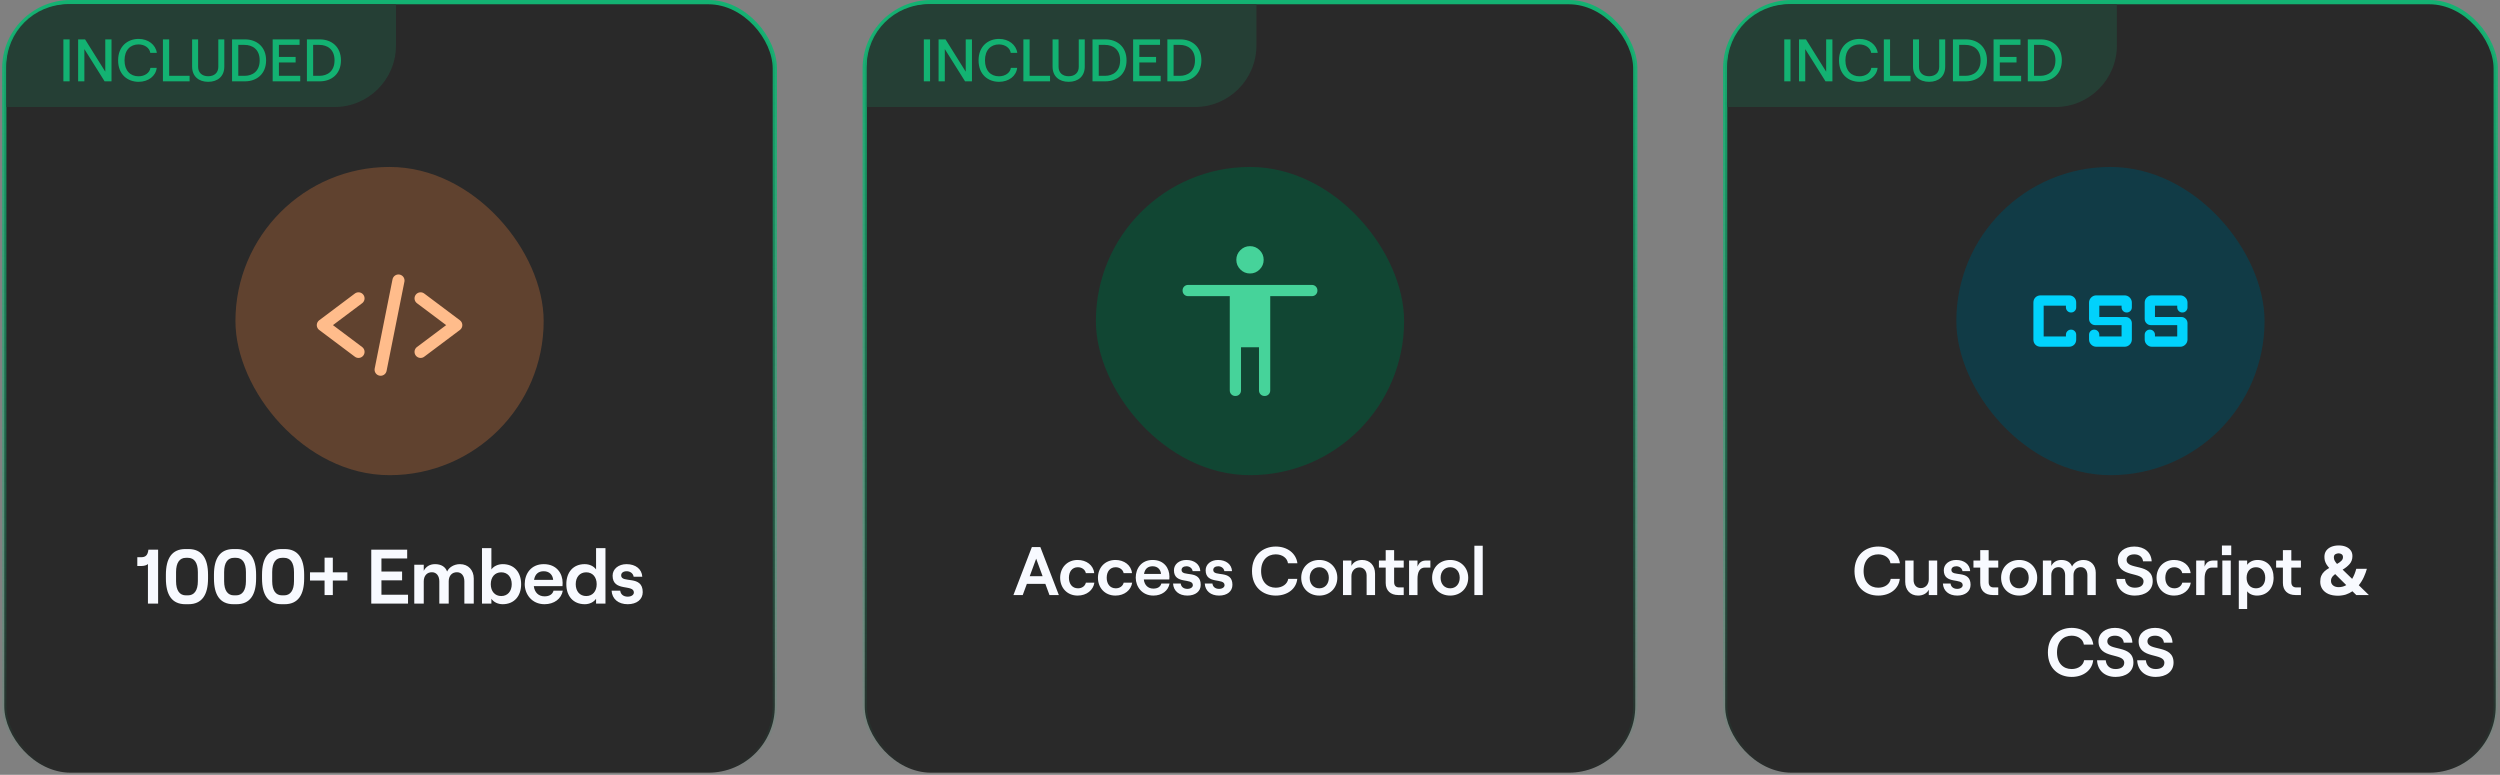 <svg width="584" height="181" viewBox="0 0 584 181" fill="none" xmlns="http://www.w3.org/2000/svg">
<rect x="0" y="0" width="584" height="181" fill="#808080" stroke="none"/>
<rect x="1" y="0.5" width="180" height="180" rx="15.5" fill="#292929" stroke="url(#paint0_linear_1726_45523)"/>
<path d="M1.5 15.37C1.5 7.434 7.934 1 15.87 1H92.5V10.63C92.5 18.566 86.066 25 78.13 25H1.5V15.37Z" fill="#253F35"/>
<path d="M16.262 19V9.2H14.806V19H16.262ZM19.707 19V11.468L24.439 19H26.049V9.2H24.593V16.746L19.875 9.2H18.251V19H19.707ZM32.38 19.112C34.648 19.112 36.398 17.768 36.608 15.85H35.138C34.984 16.998 33.822 17.824 32.366 17.824C30.462 17.824 29.09 16.522 29.09 14.1C29.09 11.678 30.462 10.376 32.366 10.376C33.794 10.376 34.942 11.202 35.11 12.35H36.636C36.37 10.432 34.606 9.088 32.38 9.088C29.888 9.088 27.592 10.74 27.592 14.1C27.592 17.46 29.86 19.112 32.38 19.112ZM44.291 19V17.712H39.517V9.2H38.061V19H44.291ZM48.632 19.112C50.886 19.112 52.398 17.81 52.398 15.57V9.2H50.998V15.612C50.998 17.012 50.046 17.81 48.632 17.81C47.232 17.81 46.28 17.012 46.28 15.612V9.2H44.88V15.57C44.88 17.81 46.392 19.112 48.632 19.112ZM57.218 19C59.948 19 62.16 17.292 62.16 14.1C62.16 10.908 59.948 9.2 57.218 9.2H54.208V19H57.218ZM55.664 10.488H57.134C58.954 10.488 60.662 11.51 60.662 14.1C60.662 16.69 58.954 17.712 57.134 17.712H55.664V10.488ZM70.136 19V17.712H65.152V14.59H69.058V13.302H65.152V10.488H69.982V9.2H63.696V19H70.136ZM74.704 19C77.434 19 79.646 17.292 79.646 14.1C79.646 10.908 77.434 9.2 74.704 9.2H71.694V19H74.704ZM73.15 10.488H74.62C76.44 10.488 78.148 11.51 78.148 14.1C78.148 16.69 76.44 17.712 74.62 17.712H73.15V10.488Z" fill="#13B272"/>
<rect x="55" y="39" width="72" height="72" rx="36" fill="#60422F"/>
<path d="M83.746 69.699L75.416 75.948L83.746 82.197" stroke="#FFBC8B" stroke-width="2.833" stroke-linecap="round" stroke-linejoin="round"/>
<path d="M98.25 69.699L106.583 75.948L98.25 82.197" stroke="#FFBC8B" stroke-width="2.833" stroke-linecap="round" stroke-linejoin="round"/>
<path d="M93.081 65.531L88.916 86.362" stroke="#FFBC8B" stroke-width="2.833" stroke-linecap="round" stroke-linejoin="round"/>
<path d="M34.667 128.4C34.523 129.768 33.947 130.164 32.975 130.164H32.075V132.216H33.066C33.587 132.216 34.325 132.054 34.559 131.73V141H36.935V128.4H34.667ZM44.025 141.144C47.157 141.144 48.597 138.984 48.597 135.132V134.268C48.597 130.416 47.157 128.256 44.025 128.256H43.305C40.173 128.256 38.751 130.416 38.751 134.268V135.132C38.751 138.984 40.173 141.144 43.305 141.144H44.025ZM43.413 139.074C41.991 139.074 41.127 137.976 41.127 135.762V133.638C41.127 131.406 41.991 130.308 43.413 130.308H43.917C45.339 130.308 46.221 131.406 46.221 133.638V135.762C46.221 137.976 45.339 139.074 43.917 139.074H43.413ZM55.254 141.144C58.386 141.144 59.826 138.984 59.826 135.132V134.268C59.826 130.416 58.386 128.256 55.254 128.256H54.534C51.402 128.256 49.98 130.416 49.98 134.268V135.132C49.98 138.984 51.402 141.144 54.534 141.144H55.254ZM54.642 139.074C53.22 139.074 52.356 137.976 52.356 135.762V133.638C52.356 131.406 53.22 130.308 54.642 130.308H55.146C56.568 130.308 57.45 131.406 57.45 133.638V135.762C57.45 137.976 56.568 139.074 55.146 139.074H54.642ZM66.482 141.144C69.614 141.144 71.054 138.984 71.054 135.132V134.268C71.054 130.416 69.614 128.256 66.482 128.256H65.762C62.63 128.256 61.208 130.416 61.208 134.268V135.132C61.208 138.984 62.63 141.144 65.762 141.144H66.482ZM65.87 139.074C64.448 139.074 63.584 137.976 63.584 135.762V133.638C63.584 131.406 64.448 130.308 65.87 130.308H66.374C67.796 130.308 68.678 131.406 68.678 133.638V135.762C68.678 137.976 67.796 139.074 66.374 139.074H65.87ZM77.746 133.692H81.148V135.618H77.746V139.002H75.82V135.618H72.418V133.692H75.82V130.272H77.746V133.692ZM95.314 141V138.93H89.104V135.564H93.928V133.512H89.104V130.452H95.116V128.4H86.728V141H95.314ZM98.988 141V135.798C98.988 134.52 99.726 133.674 100.896 133.674C101.958 133.674 102.624 134.52 102.624 135.798V141H104.82V135.798C104.82 134.52 105.558 133.674 106.746 133.674C107.808 133.674 108.474 134.52 108.474 135.798V141H110.67V135.132C110.67 133.206 109.41 131.784 107.448 131.784C106.008 131.784 104.856 132.576 104.442 133.512C104.046 132.396 103.056 131.784 101.616 131.784C100.338 131.784 99.438 132.432 98.988 133.35V131.928H96.774V141H98.988ZM117.417 141.144C120.135 141.144 121.737 139.236 121.737 136.464C121.737 133.692 120.135 131.784 117.453 131.784C116.283 131.784 115.311 132.288 114.789 133.026V128.04H112.593V141H114.789V139.866C115.311 140.658 116.319 141.144 117.417 141.144ZM117.093 139.236C115.617 139.236 114.645 138.138 114.645 136.464C114.645 134.79 115.617 133.692 117.093 133.692C118.569 133.692 119.541 134.79 119.541 136.464C119.541 138.138 118.569 139.236 117.093 139.236ZM129.308 137.976C129.074 138.84 128.336 139.308 127.202 139.308C125.798 139.308 124.862 138.372 124.7 136.914H131.396C131.414 136.734 131.432 136.464 131.432 136.158C131.432 133.998 130.064 131.784 127.022 131.784C124.052 131.784 122.576 134.034 122.576 136.428C122.576 138.804 124.232 141.144 127.202 141.144C129.434 141.144 131.126 139.902 131.468 137.976H129.308ZM127.022 133.44C128.336 133.44 129.128 134.304 129.218 135.456H124.754C124.988 134.088 125.78 133.44 127.022 133.44ZM136.613 141.144C137.711 141.144 138.719 140.658 139.241 139.866V141H141.437V128.04H139.241V133.026C138.719 132.288 137.765 131.784 136.577 131.784C133.895 131.784 132.293 133.692 132.293 136.464C132.293 139.236 133.895 141.144 136.613 141.144ZM136.937 139.236C135.461 139.236 134.489 138.138 134.489 136.464C134.489 134.79 135.461 133.692 136.937 133.692C138.413 133.692 139.385 134.79 139.385 136.464C139.385 138.138 138.413 139.236 136.937 139.236ZM146.632 141.144C148.756 141.144 150.142 140.028 150.142 138.318C150.142 134.214 145.102 136.374 145.102 134.412C145.102 133.8 145.624 133.44 146.416 133.44C147.118 133.44 147.892 133.872 148.018 134.718H150.034C149.944 132.954 148.486 131.784 146.362 131.784C144.49 131.784 143.104 132.9 143.104 134.484C143.104 138.318 148.072 136.392 148.072 138.408C148.072 138.948 147.496 139.38 146.632 139.38C145.642 139.38 144.976 138.84 144.886 137.976H142.87C142.978 139.92 144.436 141.144 146.632 141.144Z" fill="#F8FAFF"/>
<rect x="202" y="0.5" width="180" height="180" rx="15.5" fill="#292929" stroke="url(#paint1_linear_1726_45523)"/>
<path d="M202.5 15.37C202.5 7.434 208.934 1 216.87 1H293.5V10.63C293.5 18.566 287.066 25 279.13 25H202.5V15.37Z" fill="#253F35"/>
<path d="M217.262 19V9.2H215.806V19H217.262ZM220.707 19V11.468L225.439 19H227.049V9.2H225.593V16.746L220.875 9.2H219.251V19H220.707ZM233.38 19.112C235.648 19.112 237.398 17.768 237.608 15.85H236.138C235.984 16.998 234.822 17.824 233.366 17.824C231.462 17.824 230.09 16.522 230.09 14.1C230.09 11.678 231.462 10.376 233.366 10.376C234.794 10.376 235.942 11.202 236.11 12.35H237.636C237.37 10.432 235.606 9.088 233.38 9.088C230.888 9.088 228.592 10.74 228.592 14.1C228.592 17.46 230.86 19.112 233.38 19.112ZM245.291 19V17.712H240.517V9.2H239.061V19H245.291ZM249.632 19.112C251.886 19.112 253.398 17.81 253.398 15.57V9.2H251.998V15.612C251.998 17.012 251.046 17.81 249.632 17.81C248.232 17.81 247.28 17.012 247.28 15.612V9.2H245.88V15.57C245.88 17.81 247.392 19.112 249.632 19.112ZM258.218 19C260.948 19 263.16 17.292 263.16 14.1C263.16 10.908 260.948 9.2 258.218 9.2H255.208V19H258.218ZM256.664 10.488H258.134C259.954 10.488 261.662 11.51 261.662 14.1C261.662 16.69 259.954 17.712 258.134 17.712H256.664V10.488ZM271.136 19V17.712H266.152V14.59H270.058V13.302H266.152V10.488H270.982V9.2H264.696V19H271.136ZM275.704 19C278.434 19 280.646 17.292 280.646 14.1C280.646 10.908 278.434 9.2 275.704 9.2H272.694V19H275.704ZM274.15 10.488H275.62C277.44 10.488 279.148 11.51 279.148 14.1C279.148 16.69 277.44 17.712 275.62 17.712H274.15V10.488Z" fill="#13B272"/>
<rect x="256" y="39" width="72" height="72" rx="36" fill="#114633"/>
<path d="M292 63.888C291.125 63.888 290.374 63.574 289.747 62.947C289.12 62.32 288.806 61.569 288.806 60.694C288.806 59.819 289.12 59.068 289.747 58.441C290.374 57.813 291.125 57.5 292 57.5C292.875 57.5 293.626 57.813 294.253 58.441C294.88 59.068 295.194 59.819 295.194 60.694C295.194 61.569 294.88 62.32 294.253 62.947C293.626 63.574 292.875 63.888 292 63.888ZM288.588 92.5C288.208 92.5 287.895 92.376 287.647 92.128C287.399 91.88 287.275 91.567 287.275 91.188V69.181H277.562C277.183 69.181 276.87 69.057 276.622 68.809C276.374 68.561 276.25 68.248 276.25 67.869C276.25 67.49 276.374 67.176 276.622 66.928C276.87 66.68 277.183 66.556 277.562 66.556H306.438C306.817 66.556 307.13 66.68 307.378 66.928C307.626 67.176 307.75 67.49 307.75 67.869C307.75 68.248 307.626 68.561 307.378 68.809C307.13 69.057 306.817 69.181 306.438 69.181H296.725V91.188C296.725 91.567 296.601 91.88 296.353 92.128C296.105 92.376 295.792 92.5 295.412 92.5C295.033 92.5 294.72 92.376 294.472 92.128C294.224 91.88 294.1 91.567 294.1 91.188V81.125H289.9V91.188C289.9 91.567 289.776 91.88 289.528 92.128C289.28 92.376 288.967 92.5 288.588 92.5Z" fill="#46D39A"/>
<path d="M247.345 139L243.025 127.8H241.041L236.737 139H238.913L239.873 136.392H244.193L245.153 139H247.345ZM242.049 130.504L243.553 134.6H240.545L242.049 130.504ZM251.747 139.128C253.827 139.128 255.395 137.864 255.651 136.104H253.667C253.475 136.904 252.755 137.432 251.827 137.432C250.451 137.432 249.699 136.376 249.699 134.968C249.699 133.56 250.435 132.504 251.795 132.504C252.723 132.504 253.507 133.08 253.651 133.88H255.603C255.427 132.024 253.779 130.808 251.747 130.808C249.235 130.808 247.651 132.664 247.651 134.968C247.651 137.272 249.235 139.128 251.747 139.128ZM260.575 139.128C262.655 139.128 264.223 137.864 264.479 136.104H262.495C262.303 136.904 261.583 137.432 260.655 137.432C259.279 137.432 258.527 136.376 258.527 134.968C258.527 133.56 259.263 132.504 260.623 132.504C261.551 132.504 262.335 133.08 262.479 133.88H264.431C264.255 132.024 262.607 130.808 260.575 130.808C258.063 130.808 256.479 132.664 256.479 134.968C256.479 137.272 258.063 139.128 260.575 139.128ZM271.291 136.312C271.083 137.08 270.427 137.496 269.419 137.496C268.171 137.496 267.339 136.664 267.195 135.368H273.147C273.163 135.208 273.179 134.968 273.179 134.696C273.179 132.776 271.963 130.808 269.259 130.808C266.619 130.808 265.307 132.808 265.307 134.936C265.307 137.048 266.779 139.128 269.419 139.128C271.403 139.128 272.907 138.024 273.211 136.312H271.291ZM269.259 132.28C270.427 132.28 271.131 133.048 271.211 134.072H267.243C267.451 132.856 268.155 132.28 269.259 132.28ZM277.37 139.128C279.258 139.128 280.49 138.136 280.49 136.616C280.49 132.968 276.01 134.888 276.01 133.144C276.01 132.6 276.474 132.28 277.178 132.28C277.802 132.28 278.49 132.664 278.602 133.416H280.394C280.314 131.848 279.018 130.808 277.13 130.808C275.466 130.808 274.234 131.8 274.234 133.208C274.234 136.616 278.65 134.904 278.65 136.696C278.65 137.176 278.138 137.56 277.37 137.56C276.49 137.56 275.898 137.08 275.818 136.312H274.026C274.122 138.04 275.418 139.128 277.37 139.128ZM284.776 139.128C286.664 139.128 287.896 138.136 287.896 136.616C287.896 132.968 283.416 134.888 283.416 133.144C283.416 132.6 283.88 132.28 284.584 132.28C285.208 132.28 285.896 132.664 286.008 133.416H287.8C287.72 131.848 286.424 130.808 284.536 130.808C282.872 130.808 281.64 131.8 281.64 133.208C281.64 136.616 286.056 134.904 286.056 136.696C286.056 137.176 285.544 137.56 284.776 137.56C283.896 137.56 283.304 137.08 283.224 136.312H281.432C281.528 138.04 282.824 139.128 284.776 139.128ZM298.019 139.128C300.771 139.128 302.819 137.544 303.043 135.224H300.931C300.739 136.44 299.555 137.288 298.019 137.288C296.067 137.288 294.595 135.944 294.595 133.4C294.595 130.856 296.067 129.496 298.019 129.496C299.523 129.496 300.707 130.344 300.867 131.576H303.075C302.771 129.256 300.723 127.672 298.019 127.672C295.091 127.672 292.467 129.592 292.467 133.4C292.467 137.208 295.043 139.128 298.019 139.128ZM308.188 139.128C310.636 139.128 312.396 137.368 312.396 134.968C312.396 132.568 310.636 130.808 308.188 130.808C305.724 130.808 303.964 132.568 303.964 134.968C303.964 137.368 305.724 139.128 308.188 139.128ZM308.188 137.432C306.844 137.432 305.948 136.424 305.948 134.968C305.948 133.512 306.844 132.504 308.188 132.504C309.516 132.504 310.412 133.512 310.412 134.968C310.412 136.424 309.516 137.432 308.188 137.432ZM315.692 139V134.6C315.692 133.416 316.46 132.552 317.564 132.552C318.572 132.552 319.244 133.32 319.244 134.424V139H321.212V134.008C321.212 132.12 320.028 130.808 318.204 130.808C317.052 130.808 316.14 131.304 315.692 132.184V130.936H313.724V139H315.692ZM323.7 130.936H322.116V132.584H323.7V136.184C323.7 137.976 324.852 139 326.612 139H327.908V137.224H326.836C326.1 137.224 325.668 136.808 325.668 135.992V132.584H327.908V130.936H325.668V128.504H323.7V130.936ZM334.137 130.936H333.193C332.153 130.936 331.529 131.336 331.129 132.36V130.936H329.161V139H331.129V135.192C331.129 133.656 331.625 132.584 332.873 132.584H334.137V130.936ZM338.766 139.128C341.214 139.128 342.974 137.368 342.974 134.968C342.974 132.568 341.214 130.808 338.766 130.808C336.302 130.808 334.542 132.568 334.542 134.968C334.542 137.368 336.302 139.128 338.766 139.128ZM338.766 137.432C337.422 137.432 336.526 136.424 336.526 134.968C336.526 133.512 337.422 132.504 338.766 132.504C340.094 132.504 340.99 133.512 340.99 134.968C340.99 136.424 340.094 137.432 338.766 137.432ZM346.366 139V127.48H344.414V139H346.366Z" fill="#F8FAFF"/>
<rect x="403" y="0.5" width="180" height="180" rx="15.5" fill="#292929" stroke="url(#paint2_linear_1726_45523)"/>
<path d="M403.5 15.37C403.5 7.434 409.934 1 417.87 1H494.5V10.63C494.5 18.566 488.066 25 480.13 25H403.5V15.37Z" fill="#253F35"/>
<path d="M418.262 19V9.2H416.806V19H418.262ZM421.707 19V11.468L426.439 19H428.049V9.2H426.593V16.746L421.875 9.2H420.251V19H421.707ZM434.38 19.112C436.648 19.112 438.398 17.768 438.608 15.85H437.138C436.984 16.998 435.822 17.824 434.366 17.824C432.462 17.824 431.09 16.522 431.09 14.1C431.09 11.678 432.462 10.376 434.366 10.376C435.794 10.376 436.942 11.202 437.11 12.35H438.636C438.37 10.432 436.606 9.088 434.38 9.088C431.888 9.088 429.592 10.74 429.592 14.1C429.592 17.46 431.86 19.112 434.38 19.112ZM446.291 19V17.712H441.517V9.2H440.061V19H446.291ZM450.632 19.112C452.886 19.112 454.398 17.81 454.398 15.57V9.2H452.998V15.612C452.998 17.012 452.046 17.81 450.632 17.81C449.232 17.81 448.28 17.012 448.28 15.612V9.2H446.88V15.57C446.88 17.81 448.392 19.112 450.632 19.112ZM459.218 19C461.948 19 464.16 17.292 464.16 14.1C464.16 10.908 461.948 9.2 459.218 9.2H456.208V19H459.218ZM457.664 10.488H459.134C460.954 10.488 462.662 11.51 462.662 14.1C462.662 16.69 460.954 17.712 459.134 17.712H457.664V10.488ZM472.136 19V17.712H467.152V14.59H471.058V13.302H467.152V10.488H471.982V9.2H465.696V19H472.136ZM476.704 19C479.434 19 481.646 17.292 481.646 14.1C481.646 10.908 479.434 9.2 476.704 9.2H473.694V19H476.704ZM475.15 10.488H476.62C478.44 10.488 480.148 11.51 480.148 14.1C480.148 16.69 478.44 17.712 476.62 17.712H475.15V10.488Z" fill="#13B272"/>
<rect x="457" y="39" width="72" height="72" rx="36" fill="#113B46"/>
<path d="M489.7 81C489.233 81 488.833 80.833 488.5 80.5C488.167 80.167 488 79.767 488 79.3V78.2C488 77.867 488.117 77.583 488.35 77.35C488.583 77.117 488.867 77 489.2 77C489.533 77 489.817 77.117 490.05 77.35C490.283 77.583 490.4 77.867 490.4 78.2V78.6H495.6V75.95H489.45C489.05 75.95 488.708 75.808 488.425 75.525C488.142 75.242 488 74.9 488 74.5V70.7C488 70.233 488.167 69.833 488.5 69.5C488.833 69.167 489.233 69 489.7 69H496.3C496.767 69 497.167 69.167 497.5 69.5C497.833 69.833 498 70.233 498 70.7V71.8C498 72.133 497.883 72.417 497.65 72.65C497.417 72.883 497.133 73 496.8 73C496.467 73 496.183 72.883 495.95 72.65C495.717 72.417 495.6 72.133 495.6 71.8V71.4H490.4V74.05H496.55C496.95 74.05 497.292 74.192 497.575 74.475C497.858 74.758 498 75.1 498 75.5V79.3C498 79.767 497.833 80.167 497.5 80.5C497.167 80.833 496.767 81 496.3 81H489.7ZM502.7 81C502.233 81 501.833 80.833 501.5 80.5C501.167 80.167 501 79.767 501 79.3V78.2C501 77.867 501.117 77.583 501.35 77.35C501.583 77.117 501.867 77 502.2 77C502.533 77 502.817 77.117 503.05 77.35C503.283 77.583 503.4 77.867 503.4 78.2V78.6H508.6V75.95H502.45C502.05 75.95 501.708 75.808 501.425 75.525C501.142 75.242 501 74.9 501 74.5V70.7C501 70.233 501.167 69.833 501.5 69.5C501.833 69.167 502.233 69 502.7 69H509.3C509.767 69 510.167 69.167 510.5 69.5C510.833 69.833 511 70.233 511 70.7V71.8C511 72.133 510.883 72.417 510.65 72.65C510.417 72.883 510.133 73 509.8 73C509.467 73 509.183 72.883 508.95 72.65C508.717 72.417 508.6 72.133 508.6 71.8V71.4H503.4V74.05H509.55C509.95 74.05 510.292 74.192 510.575 74.475C510.858 74.758 511 75.1 511 75.5V79.3C511 79.767 510.833 80.167 510.5 80.5C510.167 80.833 509.767 81 509.3 81H502.7ZM476.7 81C476.2 81 475.792 80.842 475.475 80.525C475.158 80.208 475 79.8 475 79.3V70.7C475 70.2 475.158 69.792 475.475 69.475C475.792 69.158 476.2 69 476.7 69H483.3C483.8 69 484.208 69.158 484.525 69.475C484.842 69.792 485 70.2 485 70.7V71.8C485 72.133 484.883 72.417 484.65 72.65C484.417 72.883 484.133 73 483.8 73C483.467 73 483.183 72.883 482.95 72.65C482.717 72.417 482.6 72.133 482.6 71.8V71.4H477.4V78.6H482.6V78.2C482.6 77.867 482.717 77.583 482.95 77.35C483.183 77.117 483.467 77 483.8 77C484.133 77 484.417 77.117 484.65 77.35C484.883 77.583 485 77.867 485 78.2V79.3C485 79.8 484.842 80.208 484.525 80.525C484.208 80.842 483.8 81 483.3 81H476.7Z" fill="#01D2FC"/>
<path d="M438.761 139.128C441.513 139.128 443.561 137.544 443.785 135.224H441.673C441.481 136.44 440.297 137.288 438.761 137.288C436.809 137.288 435.337 135.944 435.337 133.4C435.337 130.856 436.809 129.496 438.761 129.496C440.265 129.496 441.449 130.344 441.609 131.576H443.817C443.513 129.256 441.465 127.672 438.761 127.672C435.833 127.672 433.209 129.592 433.209 133.4C433.209 137.208 435.785 139.128 438.761 139.128ZM450.564 130.936V135.336C450.564 136.52 449.796 137.384 448.692 137.384C447.7 137.384 447.012 136.616 447.012 135.512V130.936H445.06V135.928C445.06 137.816 446.244 139.128 448.052 139.128C449.204 139.128 450.116 138.632 450.564 137.752V139H452.532V130.936H450.564ZM457.206 139.128C459.094 139.128 460.326 138.136 460.326 136.616C460.326 132.968 455.846 134.888 455.846 133.144C455.846 132.6 456.31 132.28 457.014 132.28C457.638 132.28 458.326 132.664 458.438 133.416H460.23C460.15 131.848 458.854 130.808 456.966 130.808C455.302 130.808 454.07 131.8 454.07 133.208C454.07 136.616 458.486 134.904 458.486 136.696C458.486 137.176 457.974 137.56 457.206 137.56C456.326 137.56 455.734 137.08 455.654 136.312H453.862C453.958 138.04 455.254 139.128 457.206 139.128ZM462.583 130.936H460.999V132.584H462.583V136.184C462.583 137.976 463.735 139 465.495 139H466.791V137.224H465.719C464.983 137.224 464.551 136.808 464.551 135.992V132.584H466.791V130.936H464.551V128.504H462.583V130.936ZM471.68 139.128C474.128 139.128 475.888 137.368 475.888 134.968C475.888 132.568 474.128 130.808 471.68 130.808C469.216 130.808 467.456 132.568 467.456 134.968C467.456 137.368 469.216 139.128 471.68 139.128ZM471.68 137.432C470.336 137.432 469.44 136.424 469.44 134.968C469.44 133.512 470.336 132.504 471.68 132.504C473.008 132.504 473.904 133.512 473.904 134.968C473.904 136.424 473.008 137.432 471.68 137.432ZM479.184 139V134.376C479.184 133.24 479.84 132.488 480.88 132.488C481.824 132.488 482.416 133.24 482.416 134.376V139H484.368V134.376C484.368 133.24 485.024 132.488 486.08 132.488C487.024 132.488 487.616 133.24 487.616 134.376V139H489.568V133.784C489.568 132.072 488.448 130.808 486.704 130.808C485.424 130.808 484.4 131.512 484.032 132.344C483.68 131.352 482.8 130.808 481.52 130.808C480.384 130.808 479.584 131.384 479.184 132.2V130.936H477.216V139H479.184ZM498.697 139.128C501.161 139.128 502.873 137.864 502.873 135.784C502.873 131.416 496.777 133.272 496.777 130.792C496.777 130.008 497.465 129.496 498.569 129.496C499.753 129.496 500.521 130.152 500.617 131.128H502.633C502.537 129.032 500.937 127.672 498.569 127.672C496.297 127.672 494.713 128.952 494.713 130.792C494.713 135.08 500.729 133.416 500.729 135.816C500.729 136.808 499.897 137.288 498.697 137.288C497.353 137.288 496.521 136.488 496.409 135.24H494.377C494.489 137.592 496.153 139.128 498.697 139.128ZM507.864 139.128C509.944 139.128 511.512 137.864 511.768 136.104H509.784C509.592 136.904 508.872 137.432 507.944 137.432C506.568 137.432 505.816 136.376 505.816 134.968C505.816 133.56 506.552 132.504 507.912 132.504C508.84 132.504 509.624 133.08 509.768 133.88H511.72C511.544 132.024 509.896 130.808 507.864 130.808C505.352 130.808 503.768 132.664 503.768 134.968C503.768 137.272 505.352 139.128 507.864 139.128ZM518.004 130.936H517.06C516.02 130.936 515.396 131.336 514.996 132.36V130.936H513.028V139H514.996V135.192C514.996 133.656 515.492 132.584 516.74 132.584H518.004V130.936ZM519.042 129.672H521.218V127.432H519.042V129.672ZM521.106 139V130.936H519.138V139H521.106ZM524.936 142.264V138.12C525.384 138.744 526.248 139.128 527.224 139.128C529.592 139.128 531.112 137.432 531.112 134.968C531.112 132.504 529.688 130.808 527.368 130.808C526.296 130.808 525.416 131.256 524.936 131.944V130.936H522.984V142.264H524.936ZM527 137.432C525.672 137.432 524.808 136.456 524.808 134.968C524.808 133.48 525.672 132.504 527 132.504C528.296 132.504 529.16 133.48 529.16 134.968C529.16 136.456 528.296 137.432 527 137.432ZM533.286 130.936H531.702V132.584H533.286V136.184C533.286 137.976 534.438 139 536.198 139H537.494V137.224H536.422C535.686 137.224 535.254 136.808 535.254 135.992V132.584H537.494V130.936H535.254V128.504H533.286V130.936ZM546.327 127.416C546.946 127.416 547.495 127.512 547.975 127.704C548.455 127.896 548.834 128.179 549.111 128.552C549.389 128.915 549.527 129.363 549.527 129.896C549.527 130.632 549.309 131.251 548.871 131.752C548.434 132.253 547.89 132.691 547.239 133.064L549.463 135.224C549.677 134.861 549.863 134.483 550.023 134.088C550.183 133.683 550.317 133.277 550.423 132.872H552.903C552.743 133.469 552.509 134.109 552.199 134.792C551.89 135.475 551.495 136.115 551.015 136.712L553.367 139H550.423L549.527 138.12C549.293 138.28 549.047 138.424 548.791 138.552C548.535 138.68 548.269 138.792 547.991 138.888C547.714 138.973 547.421 139.037 547.111 139.08C546.802 139.133 546.482 139.16 546.151 139.16C545.287 139.16 544.546 139.027 543.927 138.76C543.309 138.483 542.834 138.099 542.503 137.608C542.173 137.117 542.007 136.552 542.007 135.912C542.007 135.368 542.087 134.904 542.247 134.52C542.418 134.125 542.658 133.784 542.967 133.496C543.287 133.197 543.666 132.925 544.103 132.68C543.826 132.36 543.602 132.061 543.431 131.784C543.271 131.496 543.154 131.213 543.079 130.936C543.015 130.659 542.983 130.365 542.983 130.056C542.983 129.512 543.122 129.043 543.399 128.648C543.687 128.253 544.082 127.949 544.583 127.736C545.095 127.523 545.677 127.416 546.327 127.416ZM545.495 134.104C545.293 134.253 545.117 134.408 544.967 134.568C544.829 134.728 544.717 134.899 544.631 135.08C544.557 135.261 544.519 135.464 544.519 135.688C544.519 136.147 544.69 136.509 545.031 136.776C545.373 137.032 545.799 137.16 546.311 137.16C546.653 137.16 546.973 137.117 547.271 137.032C547.57 136.947 547.842 136.829 548.087 136.68L545.495 134.104ZM546.311 129.256C546.045 129.256 545.789 129.325 545.543 129.464C545.309 129.592 545.191 129.843 545.191 130.216C545.191 130.483 545.255 130.739 545.383 130.984C545.522 131.229 545.703 131.48 545.927 131.736C546.375 131.491 546.717 131.245 546.951 131C547.197 130.755 547.319 130.472 547.319 130.152C547.319 129.832 547.213 129.603 546.999 129.464C546.786 129.325 546.557 129.256 546.311 129.256ZM483.941 158.128C486.693 158.128 488.741 156.544 488.965 154.224H486.852C486.661 155.44 485.477 156.288 483.941 156.288C481.989 156.288 480.517 154.944 480.517 152.4C480.517 149.856 481.989 148.496 483.941 148.496C485.445 148.496 486.628 149.344 486.789 150.576H488.997C488.693 148.256 486.645 146.672 483.941 146.672C481.013 146.672 478.389 148.592 478.389 152.4C478.389 156.208 480.965 158.128 483.941 158.128ZM494.19 158.128C496.654 158.128 498.366 156.864 498.366 154.784C498.366 150.416 492.27 152.272 492.27 149.792C492.27 149.008 492.958 148.496 494.062 148.496C495.246 148.496 496.014 149.152 496.11 150.128H498.126C498.03 148.032 496.43 146.672 494.062 146.672C491.789 146.672 490.206 147.952 490.206 149.792C490.206 154.08 496.222 152.416 496.222 154.816C496.222 155.808 495.39 156.288 494.19 156.288C492.846 156.288 492.014 155.488 491.902 154.24H489.87C489.982 156.592 491.646 158.128 494.19 158.128ZM503.565 158.128C506.029 158.128 507.741 156.864 507.741 154.784C507.741 150.416 501.645 152.272 501.645 149.792C501.645 149.008 502.333 148.496 503.437 148.496C504.621 148.496 505.389 149.152 505.485 150.128H507.501C507.405 148.032 505.805 146.672 503.437 146.672C501.164 146.672 499.581 147.952 499.581 149.792C499.581 154.08 505.597 152.416 505.597 154.816C505.597 155.808 504.765 156.288 503.565 156.288C502.221 156.288 501.389 155.488 501.277 154.24H499.245C499.357 156.592 501.021 158.128 503.565 158.128Z" fill="#F8FAFF"/>
<defs>
<linearGradient id="paint0_linear_1726_45523" x1="91" y1="0" x2="91" y2="181" gradientUnits="userSpaceOnUse">
<stop stop-color="#13B272"/>
<stop offset="1" stop-color="#13B272" stop-opacity="0"/>
</linearGradient>
<linearGradient id="paint1_linear_1726_45523" x1="292" y1="0" x2="292" y2="181" gradientUnits="userSpaceOnUse">
<stop stop-color="#13B272"/>
<stop offset="1" stop-color="#13B272" stop-opacity="0"/>
</linearGradient>
<linearGradient id="paint2_linear_1726_45523" x1="493" y1="0" x2="493" y2="181" gradientUnits="userSpaceOnUse">
<stop stop-color="#13B272"/>
<stop offset="1" stop-color="#13B272" stop-opacity="0"/>
</linearGradient>
</defs>
</svg>
